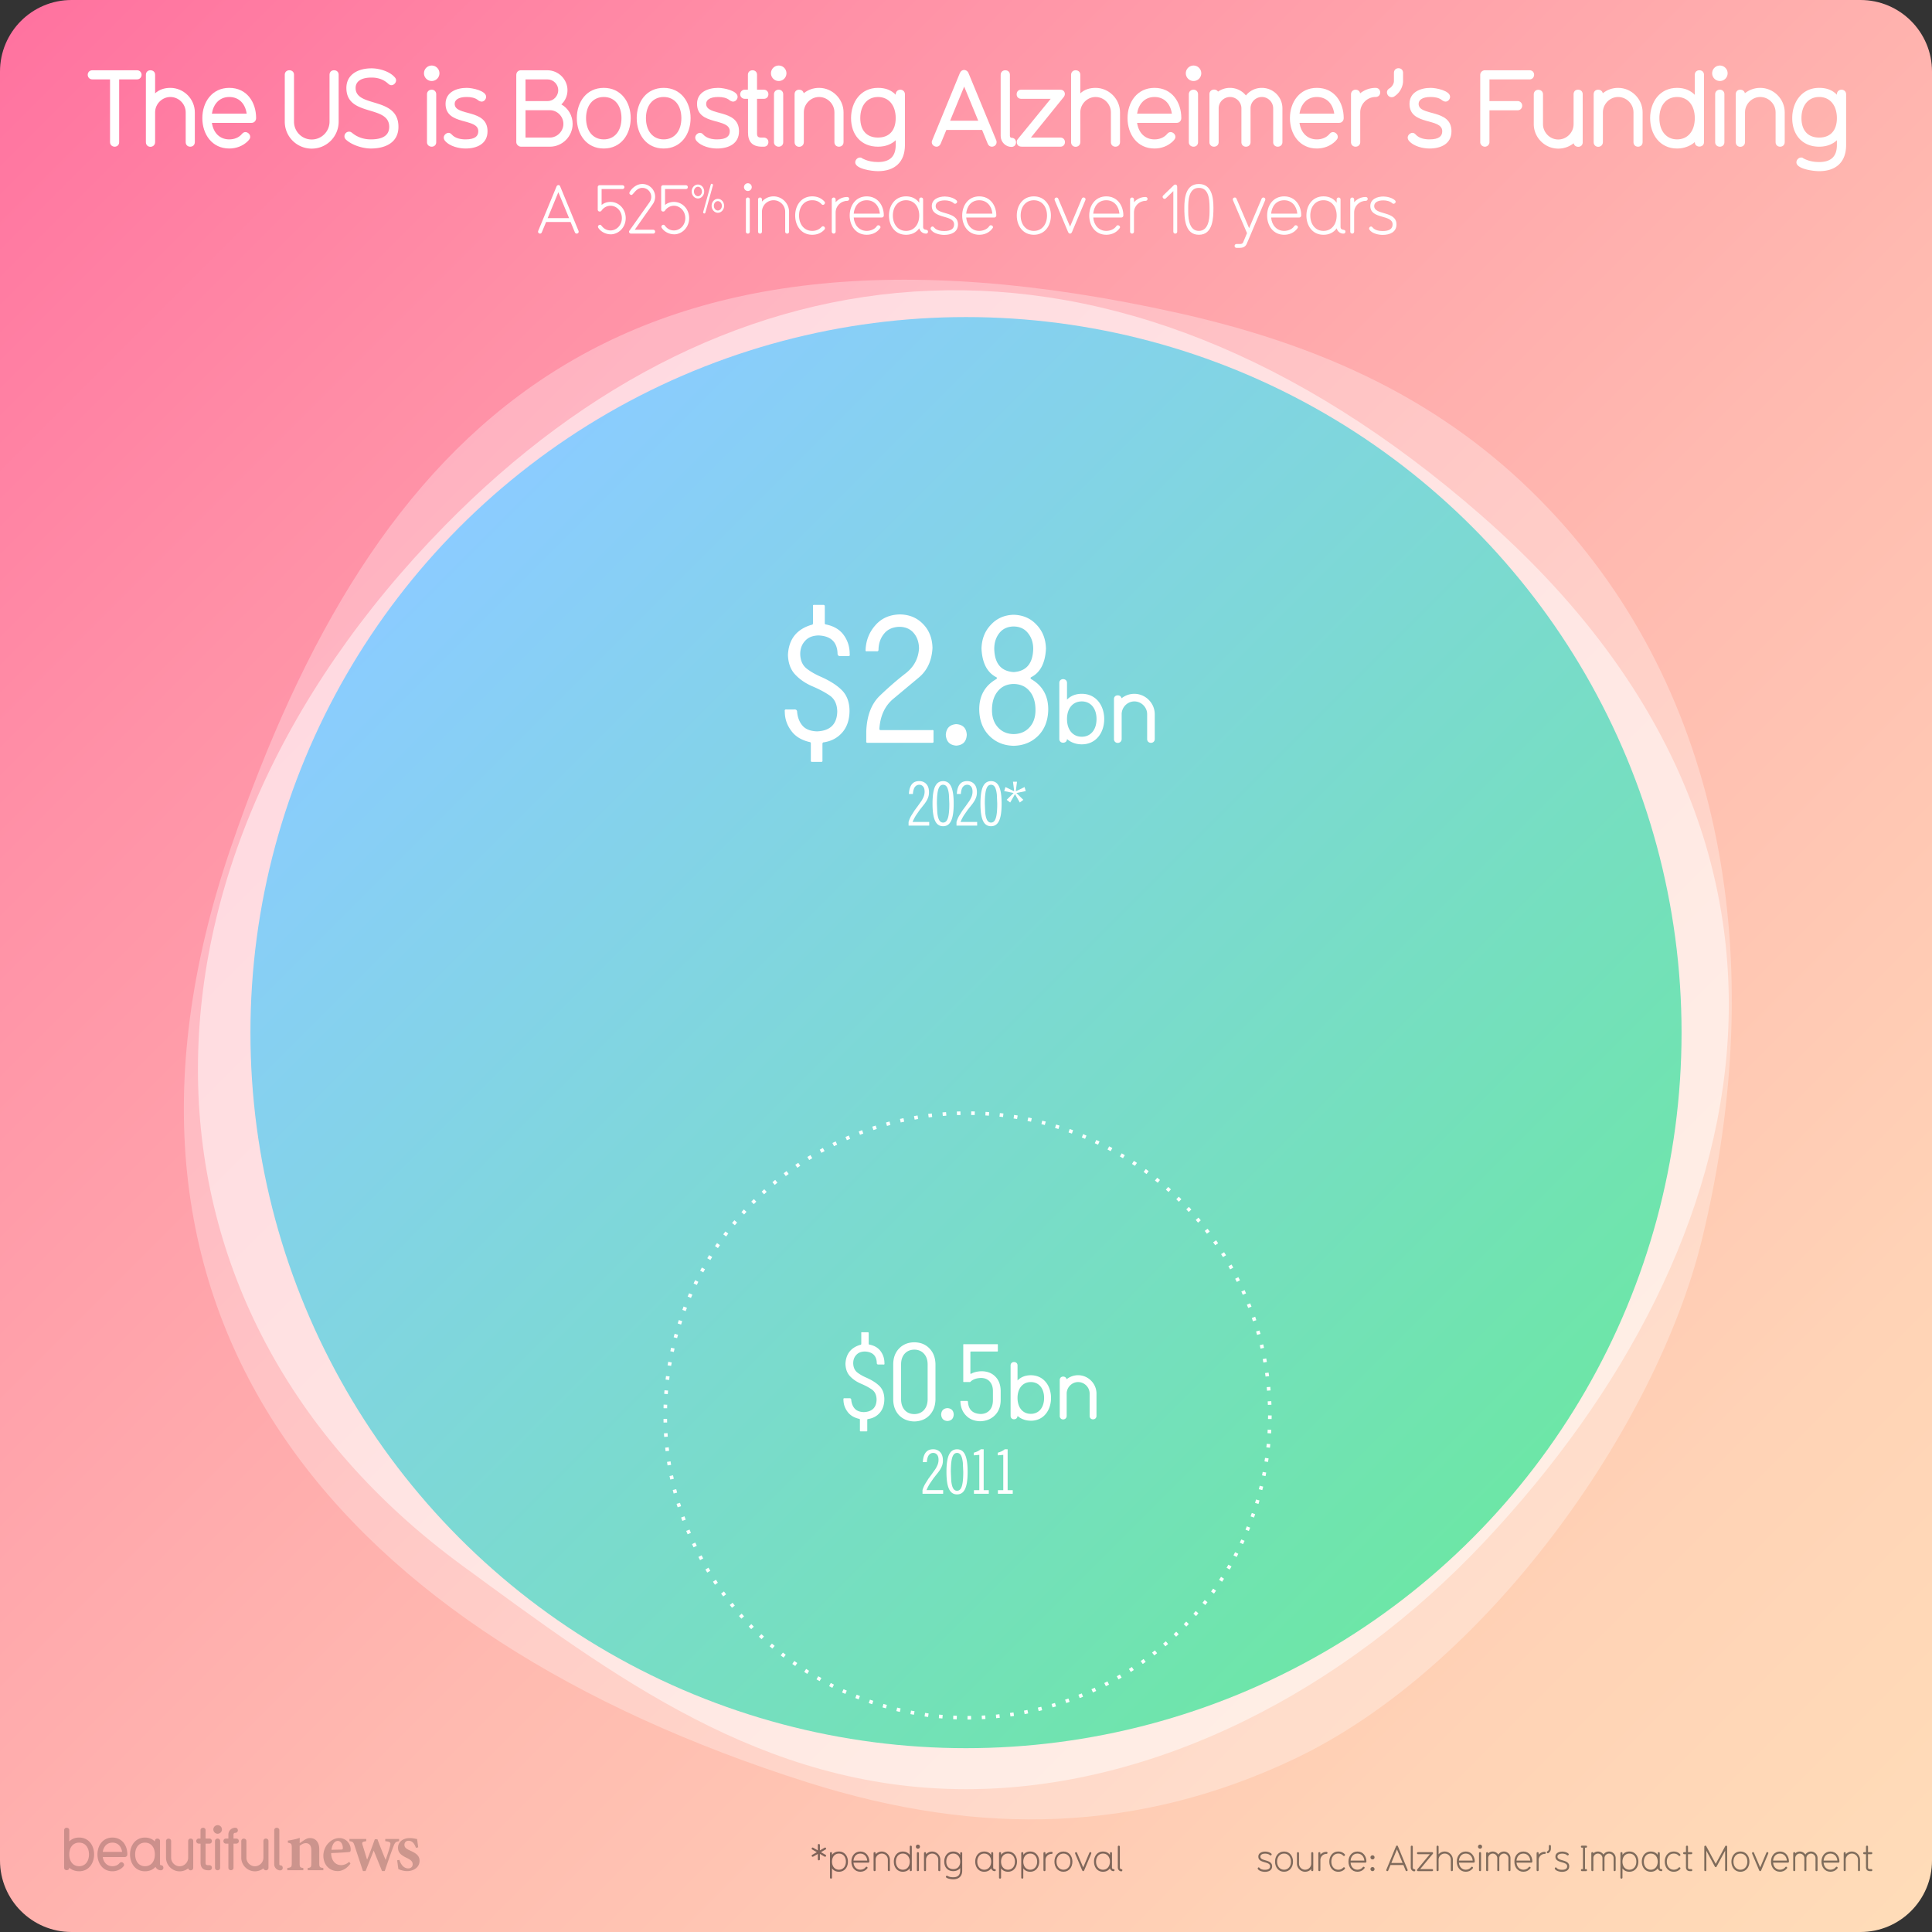 <svg xmlns="http://www.w3.org/2000/svg" xmlns:xlink="http://www.w3.org/1999/xlink" viewBox="0 0 1080 1080"><rect x="0" y="0" width="1080" height="1080" fill="#333333" stroke="none"/><linearGradient id="A" gradientUnits="userSpaceOnUse" x1="11.716" y1="11.716" x2="1068.284" y2="1068.284"><stop offset="0" stop-color="#ff73a0"/><stop offset=".227" stop-color="#ff92a7"/><stop offset=".567" stop-color="#ffbab0"/><stop offset=".836" stop-color="#ffd3b6"/><stop offset="1" stop-color="#ffdcb8"/></linearGradient><path d="M1040 1080H40c-22.09 0-40-17.91-40-40V40C0 17.91 17.91 0 40 0h1000c22.09 0 40 17.91 40 40v1000c0 22.09-17.91 40-40 40z" fill="url(#A)"/><g fill="#fff"><path d="M658.94 175.047c89.674 20.015 154.86 54.773 206.505 109.06 98.217 103.24 123.728 253.463 86.006 408.57C926.02 797.24 831 932.375 723.323 983.36c-85.7 40.57-174.25 44.023-272.345 12.868-256.97-81.615-413.663-255.618-321.633-523.3 79.892-232.378 213.2-368.495 529.594-297.88z" opacity=".3"/><path d="M828.2 288.24c206.712 180.775 160.027 405.353 1.278 573.936C751.87 944.603 646.21 1000.156 540 1000.163c-113.817.007-197.73-63.625-281.508-124.927-194.833-142.562-195.97-391.51-10.08-581.17 158.5-161.716 372.46-187.148 579.8-5.825z" opacity=".5"/></g><linearGradient id="B" gradientUnits="userSpaceOnUse" x1="257.157" y1="294.399" x2="822.843" y2="860.084"><stop offset="0" stop-color="#f0467f"/><stop offset="0" stop-color="#8bccff"/><stop offset="1" stop-color="#6de6a7"/></linearGradient><circle cx="540" cy="577.241" r="400" fill="url(#B)"/><circle cx="540.865" cy="791.241" r="169" fill="none" stroke="#fff" stroke-width="2" stroke-dasharray="1.996,5.988"/><g fill="#fff"><path d="M480.7 793.713c0-.4-.176-.586-.527-.586-2.93-.703-5.098-2.07-6.504-4.102-1.446-1.992-2.168-4.198-2.168-6.62-.117-.586.097-.84.645-.762h2.52c.703-.078 1.093.156 1.172.703.156 2.03.78 3.7 1.875 4.98s2.812 1.973 5.156 2.05c4.648-.195 7.03-2.52 7.148-6.973-.04-2.54-.9-4.414-2.578-5.625-1.68-1.172-3.77-2.285-6.27-3.34-2.422-1.055-4.434-2.44-6.035-4.16s-2.442-4.022-2.52-6.914c.273-5.508 3.047-9.043 8.32-10.605.352 0 .527-.214.527-.645v-5.86c-.08-.43.097-.605.527-.527h3.047c.4-.038.586.138.586.527v5.742c-.04.43.117.645.47.645 2.812.586 4.902 1.855 6.27 3.8 1.367 1.914 2.05 4.102 2.05 6.562.117.625-.08.88-.586.762h-2.578c-.665.08-1.036-.155-1.113-.703-.08-4.18-2.305-6.366-6.68-6.562-2.1.04-3.7.684-4.805 1.934-1.133 1.2-1.7 2.774-1.7 4.688.078 2.227.82 3.906 2.227 5.04 1.445 1.134 3.223 2.148 5.332 3.047 3.203 1.445 5.644 3.047 7.324 4.805 1.68 1.797 2.52 4.2 2.52 7.207-.04 3.086-.88 5.587-2.52 7.5s-3.8 3.086-6.504 3.516c-.352 0-.527.195-.527.586v5.742c.078.43-.098.624-.527.586h-3.047c-.4.038-.567-.138-.527-.527v-5.92zm38.894-39.903c2.148 2.227 3.26 5.137 3.34 8.73v19.805c-.08 3.595-1.192 6.524-3.34 8.8-2.15 2.227-4.98 3.378-8.496 3.457-3.477-.08-6.3-1.23-8.496-3.457-2.15-2.265-3.243-5.194-3.28-8.8V762.54c.04-3.594 1.132-6.504 3.28-8.73 2.187-2.265 5.02-3.418 8.496-3.457 3.516.04 6.347 1.192 8.496 3.457zm-15.88 8.73v19.805c.04 2.423.703 4.375 1.992 5.86 1.328 1.485 3.125 2.247 5.4 2.285 2.265-.038 4.062-.8 5.4-2.285s2-3.437 2.05-5.86V762.54c-.04-2.422-.723-4.355-2.05-5.8-1.33-1.484-3.125-2.246-5.4-2.285-2.266.04-4.063.8-5.4 2.285-1.3 1.446-1.953 3.38-1.992 5.8v-.06.06zm29.42 28.185c-.117 2.266-1.3 3.477-3.516 3.633-2.188-.156-3.36-1.367-3.516-3.633.156-2.227 1.328-3.418 3.516-3.574 2.227.156 3.4 1.347 3.516 3.574v-.06.06zm7.973-6.915c.312 4.22 2.656 6.426 7.03 6.62 2.03 0 3.7-.664 4.98-1.992 1.25-1.327 1.894-3.184 1.934-5.566v-5.332c0-2.1-.567-3.828-1.7-5.156-1.172-1.367-2.812-2.07-4.922-2.1-2.54.08-4.473.742-5.8 1.992-.196.273-.45.372-.762.293h-2.87c-.43.08-.606-.097-.527-.527v-20.098c-.08-.43.097-.605.527-.527h18.28c.43-.078.605.098.527.527v2.988c.078.43-.098.625-.527.586H542.98c-.4-.078-.567.098-.527.527v11.602c0 .352.176.43.527.234 1.562-.858 3.496-1.3 5.8-1.348 3.164.04 5.703 1.035 7.617 2.988 1.953 1.954 2.95 4.63 2.988 8.027v5.332c-.08 3.516-1.192 6.3-3.34 8.38s-4.844 3.144-8.086 3.223c-3.28-.08-5.9-1.113-7.852-3.105-1.992-1.992-3.067-4.57-3.223-7.734-.08-.4.097-.565.527-.527h3.047c.432-.04.647.195.647.702v-.06.06zm35.123 10.375c-4.814 0-7.38-2.654-7.424-2.7 0 1.26-.945 1.9-1.98 1.9-.945 0-1.9-.63-1.9-1.9v-28.17c0-1.306.945-1.936 1.9-1.936 1.035 0 1.98.63 1.98 1.9v8.414c1.8-1.845 4.275-2.925 7.424-2.925 7.245 0 11.295 5.94 11.295 12.7 0 6.795-4.05 12.735-11.295 12.735zm0-21.6c-4.5 0-7.424 3.5-7.424 8.864 0 5.4 2.925 8.9 7.424 8.9s7.425-3.5 7.425-8.9c0-5.354-2.925-8.864-7.425-8.864zm34.785 20.835c-1 0-1.9-.675-1.9-1.9v-12.5c0-3.5-2.925-6.435-6.435-6.435-3.465 0-6.4 2.925-6.4 6.435v12.465c0 1.26-.945 1.98-1.98 1.98a1.85 1.85 0 0 1-1.89-1.935v-20.114c0-1.305.945-1.9 1.9-1.9.9 0 1.7.494 1.935 1.484a10.25 10.25 0 0 1 6.435-2.25c5.58 0 10.26 4.635 10.26 10.26v12.465c.001 1.26-.9 1.936-1.934 1.936z"/><use xlink:href="#D"/><path d="M540.91 822.764c0 2.222-.12 4.126-.357 5.713s-.6 2.9-1.088 3.91-1.105 1.774-1.853 2.262-1.62.73-2.618.73-1.87-.244-2.618-.73-1.366-1.24-1.853-2.262-.85-2.323-1.088-3.91-.357-3.49-.357-5.713.12-4.125.357-5.712.6-2.9 1.088-3.9 1.105-1.772 1.853-2.26 1.62-.73 2.618-.73 1.87.243 2.618.73 1.365 1.24 1.853 2.26.85 2.324 1.088 3.9.357 3.49.357 5.712zm-2.448 0l-.22-5.05c-.147-1.348-.37-2.43-.663-3.247s-.658-1.4-1.088-1.75a2.3 2.3 0 0 0-1.496-.526c-.567 0-1.065.176-1.496.526s-.793.936-1.088 1.75-.516 1.9-.663 3.247-.22 3.032-.22 5.05l.22 5.05c.148 1.35.368 2.43.663 3.247s.657 1.4 1.088 1.75.93.526 1.496.526a2.3 2.3 0 0 0 1.496-.526c.43-.352.793-.936 1.088-1.75s.516-1.898.663-3.247.22-3.032.22-5.05z"/><use xlink:href="#E"/><use xlink:href="#E" x="13.395"/><path d="M453.275 415.705c0-.617-.278-.928-.835-.928-4.64-1.113-8.07-3.277-10.298-6.494-2.3-3.154-3.433-6.647-3.433-10.483-.186-.928.154-1.33 1.02-1.206h4c1.113-.123 1.73.248 1.855 1.113.247 3.217 1.236 5.845 2.97 7.886s4.453 3.124 8.164 3.247c7.36-.3 11.133-4 11.318-11.04-.062-4.02-1.423-6.988-4.082-8.906-2.66-1.855-5.97-3.618-9.927-5.288-3.835-1.67-7.02-3.864-9.556-6.587s-3.866-6.37-4-10.947c.432-8.72 4.824-14.317 13.174-16.792.557 0 .835-.34.835-1.02v-9.277c-.125-.68.154-.958.835-.835h4.824c.618-.06.928.218.928.835v9.092c-.062.682.186 1.02.742 1.02 4.453.928 7.76 2.938 9.927 6.03 2.164 3.03 3.247 6.494 3.247 10.4.186 1-.125 1.392-.928 1.206h-4.082c-1.052.125-1.64-.246-1.763-1.113-.125-6.617-3.65-10.08-10.576-10.4-3.34.062-5.876 1.083-7.607 3.062-1.794 1.918-2.7 4.393-2.7 7.422.123 3.525 1.3 6.186 3.525 7.98 2.288 1.795 5.103 3.402 8.442 4.824 5.07 2.3 8.937 4.824 11.597 7.607 2.66 2.846 4 6.65 4 11.4-.062 4.887-1.392 8.846-4 11.875s-6.03 4.887-10.298 5.566c-.557 0-.835.3-.835.928v9.092c.123.68-.155.988-.835.928H454.1c-.62.06-.897-.218-.835-.835v-9.372zm38.297-8.47c-.065.65.228.944.88.88h28.516c.716-.13 1 .163.88.88v5.273c.13.717-.163 1.04-.88.977h-35.84c-.717.064-1-.26-.88-.977v-5.37c.325-8.8 2.864-15.462 7.617-20.02s9.473-8.658 14.16-12.305c4.75-3.58 7.324-8.268 7.715-14.062-.065-3.516-1.042-6.38-2.93-8.594-1.9-2.278-4.526-3.45-7.9-3.516-3.7.065-6.577 1.303-8.594 3.7s-3.093 5.34-3.223 8.8c.064.912-.293 1.303-1.074 1.172h-5.273c-.717.13-1-.162-.88-.88.26-5.338 2.115-9.928 5.566-13.77 3.384-3.84 7.9-5.826 13.574-5.957 5.273.065 9.603 1.855 12.988 5.37 3.384 3.45 5.142 7.9 5.273 13.38-.4 7.097-2.93 12.598-7.617 16.504l-14.16 11.816c-4.752 3.908-7.388 9.474-7.9 16.7v-.098.098zm48.858 3.516c-.195 3.776-2.148 5.794-5.86 6.055-3.647-.26-5.6-2.278-5.86-6.055.26-3.7 2.212-5.696 5.86-5.957 3.7.26 5.664 2.246 5.86 5.957v-.098.098zm38.997-61.524c3.384 3.516 5.142 7.976 5.273 13.38-.4 8.073-3.2 13.412-8.398 16.016-.327.26-.293.586.098.977 6.445 3.7 9.634 9.44 9.57 17.188-.13 6-1.987 10.808-5.566 14.453-3.647 3.646-8.237 5.533-13.77 5.664-5.534-.13-10.092-2.018-13.672-5.664s-5.437-8.463-5.566-14.453c-.065-7.747 3.125-13.477 9.57-17.188.4-.4.423-.716.098-.977-5.2-2.604-8.008-7.942-8.398-16.016.13-5.403 1.888-9.863 5.273-13.38 3.32-3.58 7.552-5.436 12.695-5.566 5.2.13 9.473 1.986 12.793 5.566zm-12.792 61.133c3.7-.064 6.673-1.334 8.887-3.8 2.212-2.408 3.32-5.63 3.32-9.668 0-4.36-1.074-7.845-3.223-10.45-2.148-2.67-5.144-4.036-8.984-4.102-3.776.065-6.738 1.433-8.887 4.102-2.148 2.604-3.223 6.088-3.223 10.45 0 4.037 1.106 7.26 3.32 9.668 2.213 2.475 5.143 3.744 8.8 3.8v-.098.098zm10.937-47.657c0-3.45-.977-6.38-2.93-8.8-1.9-2.408-4.558-3.646-8.008-3.7-3.452.065-6.12 1.303-8.008 3.7s-2.832 5.34-2.832 8.8c.195 8.203 3.8 12.533 10.84 12.988 7.096-.454 10.743-4.785 10.938-12.988zm27.14 53.388c-5.35 0-8.2-2.95-8.25-3 0 1.4-1.05 2.1-2.2 2.1-1.05 0-2.1-.7-2.1-2.1v-31.3c0-1.45 1.05-2.15 2.1-2.15 1.15 0 2.2.7 2.2 2.1v9.35c2-2.05 4.75-3.25 8.25-3.25 8.05 0 12.55 6.6 12.55 14.1 0 7.55-4.5 14.15-12.55 14.15zm0-24c-5 0-8.25 3.9-8.25 9.85 0 6 3.25 9.9 8.25 9.9s8.25-3.9 8.25-9.9c.001-5.95-3.25-9.85-8.25-9.85zm38.65 23.15c-1.1 0-2.1-.75-2.1-2.1v-13.9c0-3.9-3.25-7.15-7.15-7.15-3.85 0-7.1 3.25-7.1 7.15v13.85c0 1.4-1.05 2.2-2.2 2.2-1.05 0-2.1-.75-2.1-2.15V390.8c0-1.45 1.05-2.1 2.1-2.1 1 0 1.9.55 2.15 1.65a11.39 11.39 0 0 1 7.15-2.5c6.2 0 11.4 5.15 11.4 11.4v13.85c0 1.4-1 2.15-2.15 2.15z"/><use xlink:href="#D" x="-7.787" y="-373.513"/><use xlink:href="#F"/><use xlink:href="#D" x="19.004" y="-373.513"/><use xlink:href="#F" x="26.79"/><path d="M567.833 442.35l4.896-2.38.68 2.244-5.236 1.088 3.876 3.808-1.972 1.496-2.686-4.692-2.686 4.692-1.972-1.496 3.876-3.808-5.236-1.088.68-2.244 4.896 2.38-.68-5.372h2.244l-.68 5.372z"/></g><path d="M44.228 1046.045c-3.568 0-5.47-1.97-5.503-2.002 0 .935-.7 1.4-1.468 1.4-.7 0-1.4-.467-1.4-1.4v-20.88a1.35 1.35 0 0 1 1.401-1.434c.767 0 1.468.467 1.468 1.4v6.238c1.334-1.368 3.168-2.17 5.503-2.17 5.37 0 8.373 4.403 8.373 9.406 0 5.04-3.002 9.442-8.373 9.442zm0-16c-3.335 0-5.503 2.602-5.503 6.57 0 4.003 2.168 6.604 5.503 6.604s5.504-2.602 5.504-6.604c0-3.968-2.168-6.57-5.504-6.57zm25.555 8.037h-12.34c.467 3.136 2.468 5.137 5.403 5.137 1.5 0 3.002-.533 3.97-1.734.3-.333.634-.533 1.034-.533.734 0 1.5.667 1.5 1.468 0 .4-.1.7-.8 1.4-1.5 1.468-3.57 2.235-5.704 2.235-5.37 0-8.372-4.437-8.372-9.44 0-4.97 3.002-9.406 8.372-9.406 5.437 0 8.34 4.437 8.34 9.406 0 .734-.534 1.467-1.4 1.467zm-6.938-8.038c-3.136 0-4.97 2.3-5.403 5.17H68.25c-.467-3.202-2.468-5.17-5.404-5.17zm27.055 15.444c-1.834 0-2.668-1.3-2.97-1.9-1.334 1.468-3.27 2.47-5.87 2.47-5.438 0-8.372-4.47-8.372-9.44s3.002-9.406 8.372-9.406c2.335 0 4.203.834 5.504 2.202v-.134c0-.367.133-1.5 1.4-1.5.7 0 1.468.367 1.468 1.4v12.875c0 .434.3.6.467.6.935 0 1.435.667 1.435 1.434a1.37 1.37 0 0 1-1.435 1.4zm-8.84-15.444c-3.336 0-5.504 2.602-5.504 6.57 0 4.003 2.168 6.604 5.504 6.604 3.37 0 5.504-2.602 5.504-6.604 0-3.968-2.135-6.57-5.504-6.57zm25.554 15.476c-.633 0-1.267-.367-1.4-1.1-1.334 1.034-2.97 1.668-4.804 1.668-4.136 0-7.604-3.436-7.604-7.605v-9.24a1.37 1.37 0 0 1 1.4-1.435c.768 0 1.468.5 1.468 1.4v9.272c0 2.602 2.168 4.77 4.736 4.77 2.603 0 4.77-2.17 4.77-4.77v-9.24c0-1.034.667-1.468 1.4-1.468.768 0 1.435.5 1.435 1.435v14.9c-.001.934-.668 1.4-1.402 1.4zm10.444-.032h-.567c-3.17 0-4.37-1.668-4.37-4.403V1030.6h-1c-.8 0-1.435-.634-1.435-1.4 0-.8.634-1.435 1.4-1.435h1v-4.637c0-.934.7-1.4 1.435-1.4s1.4.467 1.4 1.4v4.637h2.135c.934 0 1.4.768 1.4 1.4 0 .8-.533 1.434-1.4 1.434h-2.135v10.774c0 .934.333 1.268 1.268 1.268h.833c.868 0 1.435.634 1.435 1.4-.001.8-.534 1.435-1.4 1.435zm4.604-20.415a2.401 2.401 0 1 1 0-4.802 2.401 2.401 0 1 1 0 4.802zm0 20.415c-.733 0-1.467-.5-1.467-1.4V1029.2c0-.935.733-1.435 1.467-1.435a1.37 1.37 0 0 1 1.401 1.435v14.876c0 .935-.7 1.402-1.4 1.402zm10.376-14.878h-1.5v13.442c0 .935-.7 1.4-1.468 1.4-.7 0-1.4-.467-1.4-1.4V1030.6h-1.37c-.9 0-1.4-.667-1.4-1.4 0-.768.5-1.435 1.4-1.435h1.367v-2.27c0-2.135 1.77-3.77 3.836-3.77.968 0 1.468.667 1.468 1.434 0 .7-.5 1.4-1.468 1.4-.566 0-.967.434-.967.9v2.302h1.5c.967 0 1.468.667 1.468 1.435 0 .734-.5 1.4-1.467 1.4zm16.644 14.9c-.633 0-1.267-.367-1.4-1.1-1.334 1.034-2.97 1.668-4.804 1.668-4.136 0-7.604-3.436-7.604-7.605v-9.24a1.37 1.37 0 0 1 1.4-1.435c.768 0 1.468.5 1.468 1.4v9.272c0 2.602 2.168 4.77 4.736 4.77 2.603 0 4.77-2.17 4.77-4.77v-9.24c0-1.034.667-1.468 1.4-1.468.768 0 1.435.5 1.435 1.435v14.9c-.001.934-.667 1.4-1.402 1.4zm7.943.034c-1.802 0-3.336-1.534-3.336-3.402v-18.98c0-.967.7-1.434 1.435-1.434s1.435.467 1.435 1.4v19.013c0 .4.3.567.467.567.934 0 1.435.667 1.435 1.435-.002.733-.503 1.4-1.436 1.4zm15.37-.066v-1.264c1.886-.237 2.046-.438 2.046-3.157v-6.7c0-2.8-1.248-4.017-3.064-4.017-1.237 0-2.345.6-3.47 1.493v9.476c0 2.527.187 2.658 2.06 2.896v1.264h-8.968v-1.264c2.254-.33 2.5-.4 2.5-3v-8.2c0-2.446-.303-2.565-2.185-2.922v-1.184c2.173-.292 4.63-.807 6.653-1.533l-.052 2.95 2.6-1.745c1.16-.713 2-1.086 3.16-1.086 3.194 0 5.2 2.338 5.2 6.3v7.5c0 2.54.237 2.657 2.277 2.92v1.264h-8.74zm23.9-3.703c-2.458 3.427-5.488 4.178-7.014 4.178-5.142 0-8.124-3.936-8.124-8.594 0-2.745 1.183-5.396 2.832-7.062 1.74-1.8 3.945-2.814 6.082-2.814 3.73 0 6.396 3.126 6.37 6.347-.014.715-.08 1.277-.612 1.4-.767.184-6.17.5-10.318.647.062 4.587 2.717 6.74 5.556 6.74 1.572 0 3.104-.597 4.543-1.866l.685 1.014zm-7.07-12.7c-1.667 0-3.167 1.807-3.516 4.963l5.486-.118c.6-.026.848-.146.848-.792.04-2.022-1.037-4.053-2.818-4.053zm34.284.145c-1.943.343-2.248.624-3.105 2.765-1.33 3.462-3.102 8.53-4.934 13.94h-1.512l-4.65-11.46-4.55 11.46h-1.472l-4.685-14.192c-.687-1.985-.94-2.274-2.855-2.512v-1.25h9.397v1.25c-2.325.345-2.535.672-2.058 2.133l2.52 8.214c1.507-3.68 2.988-7.62 4.327-11.424h1.456c1.4 3.76 2.986 7.702 4.573 11.568.742-2.107 2.062-5.964 2.557-8.108.412-1.674-.008-2.078-2.753-2.383v-1.25h7.742v1.25zm9.4 3.746c-.92-2.606-2.155-3.984-4.2-3.984-1.206 0-2.225.86-2.225 2.266 0 1.497 1.046 2.264 3.16 3.216 3.278 1.496 5.3 2.787 5.3 5.736 0 3.85-3.6 5.764-6.945 5.764-2.06 0-4.088-.737-4.92-1.16l-.662-4.892 1.252-.224c.8 2.5 2.33 4.75 4.976 4.75 1.505 0 2.438-.952 2.438-2.28 0-1.423-.76-2.333-3.092-3.467-2.67-1.295-5.107-2.64-5.107-5.775 0-3.046 2.533-5.42 6.565-5.42 1.818 0 3.242.396 4.112.567l.62 4.577-1.25.328z" opacity=".2"/><g opacity=".5"><use xlink:href="#G"/><use xlink:href="#H"/><path d="M733.564 1045.98c-.28 0-.58-.2-.58-.56v-.64c-.84.98-2.06 1.54-3.42 1.54-2.48 0-4.56-2.08-4.56-4.56v-5.842c0-.36.3-.56.58-.56.26 0 .56.2.56.56v5.842c0 1.9 1.52 3.42 3.42 3.42s3.42-1.52 3.42-3.42v-5.842c0-.36.3-.56.58-.56.26 0 .56.2.56.56v9.502a.56.56 0 0 1-.561.562z"/><use xlink:href="#I"/><path d="M751.702 1044.798c-.88.98-2.1 1.52-3.58 1.52-3.22 0-5.02-2.64-5.02-5.66 0-3 1.8-5.64 5.02-5.64 1.48 0 2.7.54 3.58 1.52a.53.53 0 0 1 .16.381.63.63 0 0 1-.58.6c-.14 0-.28-.06-.42-.2-.66-.74-1.58-1.16-2.74-1.16-2.36 0-3.88 1.9-3.88 4.5s1.52 4.52 3.88 4.52c1.16 0 2.08-.44 2.74-1.16.14-.14.28-.2.42-.2.3 0 .58.26.58.58.001.138-.04.258-.16.398z"/><use xlink:href="#J"/><path d="M767.26 1039.417c-.64 0-1.16-.5-1.16-1.14s.52-1.14 1.16-1.14c.62 0 1.12.5 1.12 1.14s-.5 1.14-1.12 1.14zm0 6.562c-.64 0-1.16-.5-1.16-1.14s.52-1.14 1.16-1.14c.62 0 1.12.5 1.12 1.14s-.5 1.14-1.12 1.14zm19.043.001c-.2 0-.42-.12-.52-.34l-1.28-3.08h-7.2l-1.28 3.08c-.08.22-.32.34-.5.34-.3 0-.58-.22-.58-.54 0-.1 0-.16.04-.26l5.4-13.104a.63.63 0 0 1 .58-.38c.2 0 .38.12.48.38l5.4 13.104a.59.59 0 0 1 .04.26c.001.32-.28.54-.58.54zm-5.4-12.183l-3.14 7.622h6.3l-3.16-7.622z"/><use xlink:href="#K"/><path d="M800.522 1045.98h-7.86a.54.54 0 0 1-.561-.54.72.72 0 0 1 .12-.4l7.102-8.542h-6.66c-.36 0-.56-.3-.56-.58 0-.26.2-.56.56-.56h7.86c.32 0 .58.24.58.54 0 .14-.02.26-.14.4l-7.082 8.54h6.642c.38 0 .58.3.58.58a.56.56 0 0 1-.58.561zm11.08 0c-.28 0-.58-.2-.58-.56v-5.84c0-1.9-1.52-3.42-3.42-3.42a3.42 3.42 0 0 0-3.421 3.421v5.84a.56.56 0 0 1-.561.561c-.28 0-.58-.2-.58-.56V1032.3c0-.36.3-.56.58-.56.26 0 .56.2.56.56v4.26c.84-.98 2.06-1.54 3.42-1.54a4.6 4.6 0 0 1 4.561 4.561v5.84c-.001.36-.3.56-.56.56z"/><use xlink:href="#J" x="60.56"/><path d="M827.36 1033.436c-.64 0-1.14-.5-1.14-1.14s.5-1.14 1.14-1.14 1.14.5 1.14 1.14a1.13 1.13 0 0 1-1.141 1.14zm0 12.543c-.28 0-.58-.18-.58-.56v-9.502c0-.36.28-.56.58-.56.26 0 .56.18.56.56v9.502c-.001.36-.262.56-.56.56zm16.422.001c-.28 0-.56-.2-.56-.56v-6.72c0-1.38-1.16-2.54-2.54-2.54s-2.56 1.16-2.56 2.52v6.74c0 .36-.28.56-.56.56s-.58-.2-.58-.56v-6.72a2.57 2.57 0 0 0-2.521-2.541c-1.4 0-2.56 1.16-2.56 2.52v6.74a.56.56 0 0 1-.561.561c-.28 0-.58-.2-.58-.56v-9.502c0-.36.3-.56.58-.56.26 0 .56.2.56.56v.12c.66-.64 1.56-1.02 2.54-1.02a3.71 3.71 0 0 1 3.121 1.7 3.69 3.69 0 0 1 3.1-1.7c2.08 0 3.7 1.64 3.7 3.66v6.74c.003.36-.297.562-.578.562z"/><use xlink:href="#J" x="92.759"/><path d="M863.54 1036.337a3.42 3.42 0 0 0-3.421 3.42v5.66a.56.56 0 0 1-.561.561c-.28 0-.58-.2-.58-.56v-9.502c0-.36.3-.56.58-.56.26 0 .56.2.56.56v.82c.9-.98 2.08-1.54 3.42-1.54.36 0 .58.3.58.56a.58.58 0 0 1-.58.581zm2-.46c-.12.06-.2.1-.3.1-.34 0-.56-.36-.56-.68 0-.44 1.14-.54 1.14-1.82v-1.52c0-.38.28-.6.56-.6s.58.22.58.6v1.52c0 .46-.22 1.74-1.42 2.4z"/><use xlink:href="#G" x="166.077"/><path d="M886.6 1045.98h-2.28c-.36 0-.58-.3-.58-.56a.58.58 0 0 1 .58-.58h.56v-11.982h-.56c-.36 0-.58-.28-.58-.56s.22-.56.58-.56h2.28c.36 0 .56.28.56.56s-.2.56-.56.56h-.58v11.982h.58c.36 0 .56.3.56.58a.56.56 0 0 1-.561.561zm15.98 0c-.28 0-.56-.2-.56-.56v-6.72c0-1.38-1.16-2.54-2.54-2.54s-2.56 1.16-2.56 2.52v6.74c0 .36-.28.56-.56.56s-.58-.2-.58-.56v-6.72a2.57 2.57 0 0 0-2.521-2.541c-1.4 0-2.56 1.16-2.56 2.52v6.74a.56.56 0 0 1-.561.561c-.28 0-.58-.2-.58-.56v-9.502c0-.36.3-.56.58-.56.26 0 .56.2.56.56v.12c.66-.64 1.56-1.02 2.54-1.02a3.71 3.71 0 0 1 3.121 1.7 3.69 3.69 0 0 1 3.1-1.7c2.08 0 3.7 1.64 3.7 3.66v6.74c.002.36-.297.562-.578.562zm8.26.338c-1.74 0-3.04-.72-3.88-1.9v5.182a.58.58 0 0 1-.561.58.58.58 0 0 1-.58-.58v-13.684c0-.36.3-.56.58-.56.26 0 .56.2.56.56v.98c.84-1.16 2.14-1.88 3.88-1.88 3.22 0 5.02 2.64 5.02 5.64 0 3.02-1.8 5.66-5.02 5.66zm0-10.162c-2.38 0-3.88 1.9-3.88 4.5s1.5 4.52 3.88 4.52 3.88-1.92 3.88-4.52-1.5-4.5-3.88-4.5z"/><use xlink:href="#L"/><path d="M939.22 1044.798c-.88.98-2.1 1.52-3.58 1.52-3.22 0-5.02-2.64-5.02-5.66 0-3 1.8-5.64 5.02-5.64 1.48 0 2.7.54 3.58 1.52a.53.53 0 0 1 .16.381.63.63 0 0 1-.58.6c-.14 0-.28-.06-.42-.2-.66-.74-1.58-1.16-2.74-1.16-2.36 0-3.88 1.9-3.88 4.5s1.52 4.52 3.88 4.52c1.16 0 2.08-.44 2.74-1.16.14-.14.28-.2.42-.2.3 0 .58.26.58.58a.57.57 0 0 1-.16.398zm6.22 1.182h-.62c-1.58 0-2.36-.78-2.36-2.34v-7.142h-1.02c-.36 0-.56-.3-.56-.58 0-.26.2-.56.56-.56h1.02v-3.06c0-.36.3-.56.58-.56s.56.2.56.56v3.06h1.84c.36 0 .56.3.56.56 0 .28-.2.58-.56.58h-1.84v7.142c0 .98.28 1.2 1.22 1.2h.62c.36 0 .56.3.56.58a.56.56 0 0 1-.56.56zm19.48 0c-.28 0-.56-.2-.56-.56v-10.862l-4.76 8.843c-.12.26-.3.36-.46.36-.22 0-.4-.12-.54-.36l-4.74-8.843v10.862a.56.56 0 0 1-.561.561c-.28 0-.58-.2-.58-.56V1032.3c0-.34.3-.56.6-.56a.52.52 0 0 1 .479.28l5.302 9.902 5.32-9.902c.12-.2.3-.28.48-.28.3 0 .6.22.6.56v13.122c.001.36-.3.56-.58.56zm7.98.338c-3.22 0-5.02-2.64-5.02-5.66 0-3 1.8-5.64 5.02-5.64s5.02 2.64 5.02 5.64c-.001 3.02-1.802 5.66-5.02 5.66zm0-10.162c-2.36 0-3.88 1.9-3.88 4.5s1.52 4.52 3.88 4.52c2.38 0 3.88-1.92 3.88-4.52s-1.5-4.5-3.88-4.5zm15.56-.02l-3.94 9.382c-.12.26-.3.46-.56.46s-.46-.2-.58-.46l-3.94-9.362c-.04-.1-.04-.18-.04-.26 0-.32.28-.54.58-.54.18 0 .4.08.5.34l3.48 8.222 3.46-8.222c.12-.26.32-.36.52-.36.3 0 .58.22.58.54 0 .06 0 .16-.06.26z"/><use xlink:href="#M"/><path d="M1015.44 1045.98c-.28 0-.56-.2-.56-.56v-6.72c0-1.38-1.16-2.54-2.54-2.54s-2.56 1.16-2.56 2.52v6.74c0 .36-.28.56-.56.56s-.58-.2-.58-.56v-6.72a2.57 2.57 0 0 0-2.521-2.541c-1.4 0-2.56 1.16-2.56 2.52v6.74a.56.56 0 0 1-.561.561c-.28 0-.58-.2-.58-.56v-9.502c0-.36.3-.56.58-.56.26 0 .56.2.56.56v.12c.66-.64 1.56-1.02 2.54-1.02a3.71 3.71 0 0 1 3.121 1.7c.66-1.02 1.8-1.7 3.1-1.7 2.08 0 3.7 1.64 3.7 3.66v6.74c.002.36-.298.562-.578.562z"/><use xlink:href="#J" x="264.417"/><use xlink:href="#N"/><path d="M1046.077 1045.98h-.62c-1.58 0-2.36-.78-2.36-2.34v-7.142h-1.02c-.36 0-.56-.3-.56-.58 0-.26.2-.56.56-.56h1.02v-3.06c0-.36.3-.56.58-.56s.56.2.56.56v3.06h1.84c.36 0 .56.3.56.56 0 .28-.2.58-.56.58h-1.84v7.142c0 .98.28 1.2 1.22 1.2h.62c.36 0 .56.3.56.58a.56.56 0 0 1-.561.561z"/></g><g opacity=".5"><path d="M461.223 1037.937c-.1 0-.18 0-.3-.08l-2.6-1.5v3a.56.56 0 0 1-.561.58c-.28 0-.58-.2-.58-.58v-3l-2.6 1.5c-.08.04-.2.08-.3.08-.3 0-.56-.28-.56-.58 0-.18.1-.36.3-.48l2.6-1.5-2.6-1.5c-.2-.12-.3-.3-.3-.48 0-.3.26-.6.56-.6.1 0 .22.02.3.1l2.6 1.5v-3.02c0-.36.3-.56.58-.56.26 0 .56.2.56.56v3.02l2.6-1.5c.12-.08.2-.1.3-.1.34 0 .58.3.58.6 0 .18-.1.36-.3.48l-2.6 1.5 2.6 1.5c.2.12.3.3.3.48a.58.58 0 0 1-.58.58z"/><use xlink:href="#O"/><use xlink:href="#M" x="-514.076"/><use xlink:href="#N" x="-542.296"/><path d="M509.143 1045.98c-.28 0-.58-.2-.58-.56v-1c-.84 1.18-2.14 1.9-3.88 1.9-3.22 0-5.02-2.64-5.02-5.66 0-3 1.8-5.64 5.02-5.64 1.74 0 3.04.72 3.88 1.88v-4.6c0-.36.3-.56.58-.56.26 0 .56.2.56.56v13.122a.56.56 0 0 1-.56.562zm-4.46-9.823c-2.36 0-3.88 1.9-3.88 4.5s1.52 4.52 3.88 4.52c2.38 0 3.88-1.92 3.88-4.52s-1.5-4.5-3.88-4.5zm8.437-2.72c-.64 0-1.14-.5-1.14-1.14s.5-1.14 1.14-1.14 1.14.5 1.14 1.14-.5 1.14-1.14 1.14zm0 12.543c-.28 0-.58-.18-.58-.56v-9.502c0-.36.28-.56.58-.56.26 0 .56.18.56.56v9.502c0 .36-.26.56-.56.56zm11.962.001c-.28 0-.58-.2-.58-.56v-5.84c0-1.9-1.52-3.42-3.42-3.42a3.42 3.42 0 0 0-3.421 3.421v5.84a.56.56 0 0 1-.561.561c-.28 0-.58-.2-.58-.56v-9.502c0-.36.3-.56.58-.56.26 0 .56.2.56.56v.64c.9-.98 2.08-1.54 3.42-1.54a4.6 4.6 0 0 1 4.561 4.561v5.84c0 .36-.3.56-.56.56zm7.78 4.56c-1.7 0-4.102-.64-4.102-1.36 0-.32.26-.64.58-.64.22 0 .68.34 1.06.48.52.18 1.34.38 2.46.38 2.56 0 3.88-1.26 3.88-3.72v-1.4c-.88 1.06-2.14 1.7-3.88 1.7-3.16 0-5.02-2.24-5.02-5.32 0-3 1.8-5.64 5.02-5.64 1.74 0 3.04.72 3.88 1.88v-.96c0-.36.3-.56.58-.56.26 0 .56.2.56.56v9.742c-.001 3.18-1.9 4.86-5.02 4.86zm0-14.383c-2.36 0-3.88 1.9-3.88 4.5 0 2.58 1.42 4.18 3.88 4.18s3.88-1.6 3.88-4.18c-.001-2.6-1.5-4.5-3.88-4.5z"/><use xlink:href="#L" x="-372.617"/><use xlink:href="#O" x="94.499"/><path d="M575.902 1046.318c-1.74 0-3.04-.72-3.88-1.9v5.182a.58.58 0 0 1-.561.58.58.58 0 0 1-.58-.58v-13.684c0-.36.3-.56.58-.56.26 0 .56.2.56.56v.98c.84-1.16 2.14-1.88 3.88-1.88 3.22 0 5.02 2.64 5.02 5.64-.001 3.02-1.8 5.66-5.02 5.66zm0-10.162c-2.38 0-3.88 1.9-3.88 4.5s1.5 4.52 3.88 4.52 3.88-1.92 3.88-4.52-1.502-4.5-3.88-4.5z"/><use xlink:href="#I" x="-153.661"/><use xlink:href="#H" x="-123.323"/><path d="M610.02 1036.137l-3.94 9.382c-.12.26-.3.46-.56.46s-.46-.2-.58-.46l-3.94-9.362c-.04-.1-.04-.18-.04-.26 0-.32.28-.54.58-.54.18 0 .4.08.5.34l3.48 8.222 3.46-8.222c.12-.26.32-.36.52-.36.3 0 .58.22.58.54-.001.06-.001.16-.06.26z"/><use xlink:href="#L" x="-306.22"/><use xlink:href="#K" x="-163.76"/></g><g fill="#fff"><path d="M76.57 44.38h-9.96v35.1c0 1.62-1.2 2.52-2.52 2.52-1.26 0-2.58-.9-2.58-2.52v-35.1h-9.84c-1.74 0-2.64-1.32-2.64-2.58 0-1.2.9-2.52 2.58-2.52h24.96c1.68 0 2.58 1.32 2.58 2.52-.001 1.26-.9 2.58-2.58 2.58z"/><use xlink:href="#P"/><use xlink:href="#Q"/><path d="M174.25 83.08c-8.22 0-15.06-6.6-15.06-15.06V41.8c0-1.68 1.26-2.52 2.58-2.52s2.58.84 2.58 2.52v26.22c0 5.52 4.44 9.96 9.9 9.96s9.96-4.44 9.96-9.96V41.862c0-1.74 1.2-2.58 2.52-2.58 1.38 0 2.58.84 2.58 2.52V68.02c.002 8.22-6.598 15.06-15.058 15.06zm33.06-.06c-4.38 0-10.5-1.8-13.92-4.98-.66-.6-.84-1.26-.84-1.86a2.6 2.6 0 0 1 2.58-2.58c.9 0 1.2.3 2.28 1.14 2.94 2.22 6.42 3.18 9.9 3.18 7.14 0 10.26-2.58 10.26-7.02 0-12.48-23.94-5.4-23.94-21.72 0-7.32 6.18-10.98 14.1-10.98 4.14 0 10.08 1.62 13.02 5.1.48.54.66 1.08.66 1.62 0 1.44-1.32 2.7-2.58 2.7-.9 0-1.38-.42-2.4-1.32-2.4-2.04-5.46-2.94-8.7-2.94-6.48 0-8.94 2.58-8.94 5.82 0 11.22 23.94 4.56 23.94 21.72-.001 8.94-7.5 12.12-15.42 12.12z"/><use xlink:href="#R"/><use xlink:href="#S"/><path d="M307.386 82h-16.14c-1.38 0-2.64-1.26-2.64-2.52V41.862c0-1.44 1.08-2.58 2.52-2.58h14.88c6.12 0 11.22 5.04 11.22 11.1 0 3.24-1.32 6-3.42 7.98 3.84 2.16 6.3 6.24 6.3 10.92.001 6.96-5.76 12.72-12.72 12.72zm-1.38-37.62h-12.24V56.5h12.24c3.84 0 6.06-3.24 6.06-6.06 0-3.3-2.7-6.06-6.06-6.06zm1.38 17.22h-13.62v15.3h13.62c4.08 0 7.56-3.54 7.56-7.62 0-4.2-3.48-7.68-7.56-7.68zm30.12 21.42c-9.66 0-15.06-7.92-15.06-16.98 0-9 5.4-16.92 15.06-16.92s15.06 7.92 15.06 16.92c0 9.06-5.4 16.98-15.06 16.98zm0-28.8c-6 0-9.9 4.68-9.9 11.82 0 7.2 3.9 11.88 9.9 11.88 6.06 0 9.9-4.68 9.9-11.88 0-7.14-3.84-11.82-9.9-11.82zm33.48 28.8c-9.66 0-15.06-7.92-15.06-16.98 0-9 5.4-16.92 15.06-16.92s15.06 7.92 15.06 16.92c0 9.06-5.4 16.98-15.06 16.98zm0-28.8c-6 0-9.9 4.68-9.9 11.82 0 7.2 3.9 11.88 9.9 11.88 6.06 0 9.9-4.68 9.9-11.88.001-7.14-3.84-11.82-9.9-11.82z"/><use xlink:href="#S" x="140.577"/><path d="M427.024 82h-1.02c-5.7 0-7.86-3-7.86-7.92V55.24h-1.8c-1.44 0-2.58-1.14-2.58-2.52 0-1.44 1.14-2.58 2.52-2.58h1.8v-8.34c0-1.68 1.26-2.52 2.58-2.52s2.52.84 2.52 2.52v8.34h3.84c1.68 0 2.52 1.38 2.52 2.52 0 1.44-.96 2.58-2.52 2.58h-3.84v19.38c0 1.68.6 2.28 2.28 2.28h1.5c1.56 0 2.58 1.14 2.58 2.52 0 1.44-.96 2.58-2.52 2.58z"/><use xlink:href="#R" x="193.976"/><use xlink:href="#T"/><path d="M490.803 95.68c-3.66 0-12.72-1.32-12.72-4.92 0-1.38 1.26-2.7 2.58-2.7 1.38 0 .18.18 3.36 1.38 1.44.54 3.6 1.14 6.78 1.14 6.66 0 9.9-3.18 9.9-9.48v-2.7c-2.34 2.22-5.7 3.6-9.9 3.6-9.48 0-15.06-6.72-15.06-15.96 0-9 5.4-16.92 15.06-16.92 4.2 0 7.44 1.26 9.9 3.84v-.24c0-1.68 1.38-2.58 2.58-2.58 1.26 0 2.58.9 2.58 2.58V81.1c-.001 9.54-5.7 14.58-15.06 14.58zm0-41.458c-6 0-9.9 4.68-9.9 11.82 0 6.84 3.6 10.86 9.9 10.86s9.9-4.02 9.9-10.86c0-7.14-3.84-11.82-9.9-11.82zM554.46 82c-.9 0-1.8-.48-2.28-1.56l-3.18-7.8h-19.98l-3.24 7.8c-.48 1.08-1.38 1.56-2.22 1.56-1.32 0-2.7-1.02-2.7-2.52 0-.36.06-.72.24-1.02l15.42-37.498c.72-1.56 1.68-1.86 2.46-1.86.54 0 1.86.3 2.46 1.86l15.48 37.498c.12.3.18.66.18 1.02.001 1.5-1.26 2.52-2.64 2.52zm-15.48-33.6l-7.86 19.08h15.72l-7.86-19.08zm26.402 33.72c-3.24 0-6-2.76-6-6.12V41.862c0-1.74 1.26-2.58 2.58-2.58s2.58.84 2.58 2.52V76c0 .72.54 1.02.84 1.02 1.68 0 2.58 1.2 2.58 2.58 0 1.32-.9 2.52-2.58 2.52zM592.8 82h-21.48c-2.88 0-2.94-1.98-2.94-2.88 0-.36.18-.9.54-1.32l18.42-22.56H570.9c-1.74 0-2.58-1.2-2.58-2.52 0-1.38.84-2.58 2.52-2.58h21.9c1.62 0 2.52 1.14 2.52 2.4 0 .6-.24 1.2-.66 1.74L576.3 76.9h16.44c1.68 0 2.58 1.2 2.58 2.58 0 1.26-.9 2.52-2.52 2.52z"/><use xlink:href="#P" x="517.19"/><path d="M657.84 68.68h-22.2c.84 5.64 4.44 9.24 9.72 9.24 2.7 0 5.4-.96 7.14-3.12.54-.6 1.14-.96 1.86-.96 1.32 0 2.7 1.2 2.7 2.64 0 .72-.18 1.26-1.44 2.52-2.7 2.64-6.42 4.02-10.26 4.02-9.66 0-15.06-7.98-15.06-16.98 0-8.94 5.4-16.92 15.06-16.92 9.78 0 15 7.98 15 16.92 0 1.32-.96 2.64-2.52 2.64zm-12.48-14.46c-5.64 0-8.94 4.14-9.72 9.3h19.44c-.84-5.76-4.44-9.3-9.72-9.3z"/><use xlink:href="#R" x="425.872"/><path d="M714.238 82c-1.26 0-2.52-.9-2.52-2.52v-18.9c0-3.48-2.88-6.36-6.3-6.36-3.54 0-6.36 2.88-6.36 6.3v18.9c0 1.68-1.2 2.58-2.58 2.58-1.32 0-2.52-.9-2.52-2.52v-18.9c0-3.48-2.88-6.36-6.36-6.36s-6.36 2.88-6.36 6.3v18.9c0 1.68-1.26 2.58-2.64 2.58-1.26 0-2.52-.9-2.52-2.52V52.66c0-1.74 1.32-2.58 2.64-2.58.84 0 1.68.36 2.16 1.14a11.56 11.56 0 0 1 6.66-2.1c3.6 0 6.84 1.62 8.94 4.26 2.1-2.64 5.28-4.26 8.88-4.26 6.36 0 11.52 5.1 11.52 11.4v18.9c-.001 1.68-1.26 2.58-2.64 2.58z"/><use xlink:href="#Q" x="607.968"/><path d="M768.898 54.22c-4.62 0-8.52 3.9-8.52 8.58v16.62c0 1.68-1.26 2.58-2.64 2.58-1.26 0-2.52-.9-2.52-2.52V52.72c0-1.68 1.38-2.58 2.52-2.58 1.2 0 2.34.66 2.58 2.04a13.88 13.88 0 0 1 8.58-3.06c1.74 0 2.64 1.2 2.64 2.58 0 1.32-.9 2.52-2.64 2.52zm10.322-.18c-.48.24-.9.3-1.32.3-1.44 0-2.58-1.32-2.58-2.7 0-.84.36-1.56 1.26-2.16 1.56-.84 2.64-2.7 2.64-4.14v-4.56c0-1.74 1.2-2.64 2.52-2.64 1.38 0 2.58.9 2.58 2.64v4.56c-.001 1.92-.9 6.06-5.1 8.7z"/><use xlink:href="#S" x="538.85"/><path d="M855.056 44.38h-22.44V56.5h15.72c1.5 0 2.58 1.2 2.58 2.58s-1.02 2.58-2.58 2.58h-15.72v17.82a2.58 2.58 0 0 1-2.52 2.52c-1.44 0-2.64-1.14-2.64-2.52V41.862c0-1.44 1.2-2.58 2.64-2.58h24.96c1.56 0 2.52 1.14 2.52 2.52 0 1.26-.9 2.58-2.52 2.58zm27.172 37.68c-1.14 0-2.28-.66-2.52-1.98-2.4 1.86-5.34 3-8.64 3-7.44 0-13.68-6.18-13.68-13.68V52.78c0-1.68 1.26-2.58 2.52-2.58 1.38 0 2.64.9 2.64 2.52V69.4c0 4.68 3.9 8.58 8.52 8.58 4.68 0 8.58-3.9 8.58-8.58V52.78c0-1.86 1.2-2.64 2.52-2.64 1.38 0 2.58.9 2.58 2.58v26.82c-.001 1.68-1.2 2.52-2.52 2.52z"/><use xlink:href="#T" x="446.687"/><path d="M949.97 81.94c-1.32 0-2.58-.84-2.58-2.52 0 0-3.54 3.6-9.9 3.6-9.66 0-15.06-7.92-15.06-16.98 0-9 5.4-16.92 15.06-16.92 4.2 0 7.56 1.44 9.9 3.9v-11.16c0-1.74 1.26-2.58 2.58-2.58s2.58.84 2.58 2.52V79.42c0 1.68-1.26 2.52-2.58 2.52zM937.5 54.22c-6 0-9.9 4.68-9.9 11.82 0 7.2 3.9 11.88 9.9 11.88 6.06 0 9.9-4.68 9.9-11.88-.001-7.14-3.84-11.82-9.9-11.82z"/><use xlink:href="#R" x="720.102"/><use xlink:href="#T" x="526.127"/><path d="M1016.93 95.68c-3.66 0-12.72-1.32-12.72-4.92 0-1.38 1.26-2.7 2.58-2.7 1.38 0 .18.18 3.36 1.38 1.44.54 3.6 1.14 6.78 1.14 6.66 0 9.9-3.18 9.9-9.48v-2.7c-2.34 2.22-5.7 3.6-9.9 3.6-9.48 0-15.06-6.72-15.06-15.96 0-9 5.4-16.92 15.06-16.92 4.2 0 7.44 1.26 9.9 3.84v-.24c0-1.68 1.38-2.58 2.58-2.58 1.26 0 2.58.9 2.58 2.58V81.1c.002 9.54-5.697 14.58-15.057 14.58zm0-41.458c-6 0-9.9 4.68-9.9 11.82 0 6.84 3.6 10.86 9.9 10.86s9.9-4.02 9.9-10.86c.001-7.14-3.84-11.82-9.9-11.82zm-694.554 76.37c-.38 0-.798-.228-.987-.646l-2.432-5.852h-13.68l-2.432 5.852c-.15.418-.607.646-.95.646-.57 0-1.103-.418-1.103-1.025 0-.2 0-.305.076-.494l10.26-24.887c.2-.456.646-.722 1.102-.722.38 0 .722.228.912.722l10.26 24.887c.075.2.075.304.075.494 0 .607-.53 1.025-1.1 1.025zm-10.258-23.138l-5.966 14.476h11.97l-6.003-14.476zm29.184 23.518c-2.546 0-5.434-1.368-6.84-3.6-.152-.228-.2-.418-.2-.608 0-.607.57-1.102 1.14-1.102s.608.304 1.18.912c1.215 1.443 2.812 2.24 4.7 2.24 3.344 0 6.345-2.887 6.345-6.877 0-4.027-3-6.915-6.345-6.915-2.622 0-4.33 1.672-5.016 2.698-.228.38-.57.53-1.025.53-.646 0-1.102-.417-1.102-1.14v-12.5c0-.646.493-1.063 1.063-1.063h12.7c.76 0 1.14.53 1.14 1.063s-.38 1.064-1.14 1.064h-11.6v8.9c1.216-.988 2.85-1.7 4.978-1.7 4.673 0 8.5 3.95 8.5 9.08-.001 5.055-3.84 9.044-8.5 9.044zm23.863-.38H352.74c-.646 0-1.103-.532-1.103-1.063 0-.23.114-.456.23-.608l11.322-15.995c.53-.798.874-1.862.874-2.85 0-2.774-2.204-5.054-4.978-5.054-3.6 0-5.054 3.95-6.08 3.95-.57 0-1.178-.456-1.178-1.063 0-.874 2.888-5.054 7.257-5.054 3.95 0 7.143 3.23 7.143 7.105a7.29 7.29 0 0 1-1.329 4.18l-10.07 14.285h10.335c.684 0 1.063.57 1.063 1.103 0 .493-.38 1.063-1.063 1.063zm11.59.38c-2.546 0-5.434-1.368-6.84-3.6-.152-.228-.2-.418-.2-.608 0-.607.57-1.102 1.14-1.102s.608.304 1.178.912c1.217 1.443 2.812 2.24 4.712 2.24 3.344 0 6.345-2.887 6.345-6.877 0-4.027-3-6.915-6.345-6.915-2.622 0-4.33 1.672-5.016 2.698-.228.38-.57.53-1.025.53-.646 0-1.103-.417-1.103-1.14v-12.5c0-.646.494-1.063 1.064-1.063h12.7c.76 0 1.14.53 1.14 1.063s-.38 1.064-1.14 1.064h-11.6v8.9c1.216-.988 2.85-1.7 4.978-1.7 4.673 0 8.5 3.95 8.5 9.08-.001 5.055-3.84 9.044-8.5 9.044zm13.404-20.032c-1.927 0-3.5-1.75-3.5-3.9s1.573-3.878 3.5-3.878c1.906 0 3.48 1.73 3.48 3.878s-1.573 3.9-3.48 3.9zm0-6.536c-1.107 0-2.237 1.04-2.237 2.637s1.13 2.637 2.237 2.637 2.216-1.042 2.216-2.637-1.108-2.637-2.216-2.637zm8.375-.82l-4.23 15.287c-.1.3-.288.465-.554.465-.333 0-.688-.266-.688-.643 0-.066 0-.133.022-.177l4.23-15.287c.1-.333.3-.488.576-.488a.7.7 0 0 1 .665.665.59.59 0 0 1-.021.178zm2.748 15.353c-1.906 0-3.48-1.75-3.48-3.9 0-2.127 1.572-3.877 3.48-3.877 1.927 0 3.5 1.75 3.5 3.877 0 2.15-1.573 3.9-3.5 3.9zm0-6.514c-1.108 0-2.216 1.04-2.216 2.614 0 1.595 1.107 2.637 2.216 2.637 1.13 0 2.237-1.042 2.237-2.637 0-1.572-1.107-2.614-2.237-2.614zm16.785-5.653a2.166 2.166 0 1 1 0-4.332 2.166 2.166 0 0 1 0 4.332zm0 23.822c-.532 0-1.103-.342-1.103-1.063v-18.05c0-.684.532-1.063 1.103-1.063.494 0 1.063.342 1.063 1.063v18.048c.001.684-.494 1.063-1.063 1.063zm21.962 0c-.53 0-1.102-.38-1.102-1.063v-11.095a6.47 6.47 0 0 0-6.497-6.497c-3.57 0-6.497 2.888-6.497 6.497v11.095c0 .684-.57 1.063-1.063 1.063-.532 0-1.103-.38-1.103-1.063v-18.05c0-.684.57-1.063 1.103-1.063.494 0 1.063.38 1.063 1.063v1.216c1.7-1.86 3.95-2.926 6.497-2.926 4.7 0 8.663 3.914 8.663 8.663v11.095c0 .684-.57 1.063-1.064 1.063zm20.824-2.242c-1.672 1.86-4 2.887-6.8 2.887-6.117 0-9.536-5.015-9.536-10.752 0-5.7 3.42-10.715 9.536-10.715 2.812 0 5.13 1.026 6.8 2.888.23.23.305.494.305.722 0 .57-.532 1.14-1.103 1.14-.266 0-.53-.114-.798-.38-1.254-1.406-3-2.204-5.205-2.204-4.483 0-7.37 3.6-7.37 8.55s2.888 8.587 7.37 8.587c2.204 0 3.95-.836 5.205-2.204.267-.266.532-.38.798-.38a1.13 1.13 0 0 1 1.103 1.102c0 .265-.076.493-.305.76z"/><use xlink:href="#U"/><use xlink:href="#V"/><use xlink:href="#W"/><path d="M527.802 131.314c-2.28 0-6.117-.798-7.447-3-.15-.23-.15-.418-.15-.57 0-.607.53-1.14 1.102-1.14.228 0 .607.19.836.532 1.367 1.67 3.8 2.014 5.66 2.014 3.686 0 5.547-1.216 5.547-3.686 0-5.737-12.462-2.698-12.462-10.297 0-3.837 3.837-5.32 7.295-5.32 1.976 0 5.016.685 6.535 2.204.228.228.342.494.342.722 0 .57-.57 1.14-1.178 1.14-.23 0-.494-.076-.722-.304-1.18-1.14-3.306-1.596-4.978-1.596-3.344 0-5.13 1.292-5.13 3.153 0 5.32 12.462 2.508 12.462 10.297 0 4.332-3.8 5.85-7.713 5.85z"/><use xlink:href="#V" x="62.889"/><path d="M577.923 131.238c-6.117 0-9.536-5.015-9.536-10.752 0-5.7 3.42-10.715 9.536-10.715s9.537 5.016 9.537 10.715c0 5.737-3.42 10.752-9.537 10.752zm0-19.3c-4.483 0-7.37 3.6-7.37 8.55s2.888 8.587 7.37 8.587c4.52 0 7.37-3.647 7.37-8.587s-2.85-8.55-7.37-8.55zm28.802-.038l-7.484 17.82c-.23.494-.57.874-1.064.874s-.874-.38-1.102-.874l-7.484-17.78c-.076-.2-.076-.342-.076-.494 0-.607.53-1.025 1.102-1.025.342 0 .76.15.95.646l6.6 15.616 6.573-15.616c.23-.494.608-.684.988-.684.57 0 1.102.418 1.102 1.025 0 .114 0 .305-.115.494zm20.175 9.688h-15.768c.342 4.332 3.153 7.485 7.295 7.485 2.052 0 4.483-.912 5.585-2.622.267-.418.57-.53.912-.53.57 0 1.178.455 1.178 1.025 0 .342 0 .418-.722 1.254-1.748 2.052-4.293 3.04-6.953 3.04-6.117 0-9.536-5.015-9.536-10.752 0-5.7 3.42-10.715 9.536-10.715s9.537 5.054 9.537 10.715c.001.57-.532 1.102-1.064 1.102zm-8.473-9.65c-4.56 0-6.953 3.495-7.295 7.485h14.628c-.34-4.33-3.153-7.485-7.333-7.485zm21.966.342c-3.57 0-6.497 2.888-6.497 6.497v10.753c0 .684-.57 1.063-1.063 1.063-.532 0-1.103-.38-1.103-1.063v-18.05c0-.684.57-1.063 1.103-1.063.494 0 1.063.38 1.063 1.063v1.558c1.7-1.86 3.95-2.925 6.497-2.925.684 0 1.102.57 1.102 1.063 0 .533-.418 1.102-1.102 1.102zm16.567 18.312c-.57 0-1.063-.418-1.063-1.063v-22.72l-4.142 4.027c-.2.228-.456.342-.722.342-.608 0-1.14-.57-1.14-1.178 0-.23.15-.494.342-.722l6.003-5.813c.304-.228.608-.304.722-.304.798 0 1.103.57 1.103 1.33v25.04c-.001.646-.457 1.064-1.103 1.064zm13.223.646c-8.055 0-8.13-9.65-8.13-15.197 0-5.434.836-13.185 8.093-13.185 7.105 0 8.17 7.295 8.17 13.185 0 5.508-.114 15.197-8.13 15.197zm5.965-15.197c0-5.434-.76-11.02-5.965-11.02-5.7 0-5.965 7-5.965 11.02v2.432c0 4.407.836 10.6 5.927 10.6 5.205 0 6.003-6.193 6.003-10.6v-2.432zm31.082-4.104l-10.297 24.354c-.76 1.786-2.317 2.28-4.064 2.28h-1.672c-.685 0-1.064-.57-1.064-1.102 0-.494.38-1.063 1.064-1.063h1.672c.835 0 1.7-.038 2.05-.912l2.166-5.167-7.865-18.4c-.075-.2-.075-.342-.075-.494 0-.607.53-1.025 1.102-1.025.342 0 .76.15.95.646l7.066 16.5 7-16.5c.2-.494.607-.646.987-.646.57 0 1.064.418 1.064 1.025 0 .153 0 .305-.076.495z"/><use xlink:href="#V" x="233.348"/><use xlink:href="#W" x="233.349"/><use xlink:href="#U" x="289.847"/><path d="M772.93 131.314c-2.28 0-6.117-.798-7.447-3-.15-.23-.15-.418-.15-.57 0-.607.53-1.14 1.102-1.14.228 0 .607.19.836.532 1.367 1.67 3.8 2.014 5.66 2.014 3.686 0 5.547-1.216 5.547-3.686 0-5.737-12.462-2.698-12.462-10.297 0-3.837 3.837-5.32 7.295-5.32 1.976 0 5.015.685 6.535 2.204.228.228.342.494.342.722 0 .57-.57 1.14-1.178 1.14-.23 0-.494-.076-.722-.304-1.178-1.14-3.306-1.596-4.978-1.596-3.344 0-5.13 1.292-5.13 3.153 0 5.32 12.462 2.508 12.462 10.297 0 4.332-3.8 5.85-7.713 5.85z"/></g><defs ><path id="D" d="M515.68 835.038v-2.04a16.87 16.87 0 0 1 1.428-3.383l1.87-2.992 2.006-2.72 1.836-2.584c.544-.85.986-1.705 1.326-2.567s.5-1.756.5-2.686c0-1.292-.284-2.262-.85-2.907s-1.27-.97-2.108-.97c-.975 0-1.785.402-2.43 1.207s-1.026 2.125-1.14 3.96h-2.244c.068-1.383.266-2.54.595-3.47s.753-1.67 1.275-2.227 1.1-.946 1.768-1.173 1.36-.34 2.108-.34c1.61 0 2.924.532 3.944 1.598s1.53 2.618 1.53 4.658c0 1.02-.142 1.938-.425 2.754s-.663 1.604-1.14 2.363a20.76 20.76 0 0 1-1.649 2.261l-1.955 2.465-2.057 2.975c-.692 1.09-1.343 2.347-1.955 3.774h9.316v2.04h-11.56z"/><path id="E" d="M544.445 835.038v-2.04h2.992v-19.72l-3.06.27v-1.496a11.92 11.92 0 0 0 2.04-.73c.657-.307 1.27-.697 1.836-1.173h1.632v22.848h2.856v2.04h-8.296z"/><path id="F" d="M533.12 449.25c0 2.222-.12 4.126-.357 5.713s-.6 2.9-1.088 3.91-1.105 1.774-1.853 2.262-1.62.73-2.618.73-1.87-.244-2.618-.73-1.366-1.24-1.853-2.262-.85-2.323-1.088-3.91-.357-3.49-.357-5.713.12-4.125.357-5.712.6-2.9 1.088-3.9 1.105-1.772 1.853-2.26 1.62-.73 2.618-.73 1.87.243 2.618.73 1.365 1.24 1.853 2.26.85 2.324 1.088 3.9.357 3.49.357 5.712zm-2.447 0l-.22-5.05c-.147-1.348-.37-2.43-.663-3.247s-.658-1.4-1.088-1.75a2.3 2.3 0 0 0-1.496-.526c-.567 0-1.065.176-1.496.526s-.793.936-1.088 1.75-.516 1.9-.663 3.247-.22 3.032-.22 5.05l.22 5.05c.148 1.35.368 2.43.663 3.247s.657 1.4 1.088 1.75.93.526 1.496.526a2.3 2.3 0 0 0 1.496-.526c.43-.352.793-.936 1.088-1.75s.516-1.898.663-3.247.22-3.03.22-5.05z"/><path id="G" d="M707.063 1046.36c-1.2 0-3.22-.42-3.92-1.58-.08-.12-.08-.22-.08-.3 0-.32.28-.6.58-.6.12 0 .32.1.44.28.72.88 2 1.06 2.98 1.06 1.94 0 2.92-.64 2.92-1.94 0-3.02-6.562-1.42-6.562-5.422 0-2.02 2.02-2.8 3.84-2.8 1.04 0 2.64.36 3.44 1.16a.56.56 0 0 1 .18.38.65.65 0 0 1-.62.6.53.53 0 0 1-.38-.16c-.62-.6-1.74-.84-2.62-.84-1.76 0-2.7.68-2.7 1.66 0 2.8 6.562 1.32 6.562 5.422 0 2.28-2 3.08-4.06 3.08z"/><path id="H" d="M717.783 1046.318c-3.22 0-5.02-2.64-5.02-5.66 0-3 1.8-5.64 5.02-5.64s5.02 2.64 5.02 5.64c0 3.02-1.8 5.66-5.02 5.66zm0-10.162c-2.36 0-3.88 1.9-3.88 4.5s1.52 4.52 3.88 4.52c2.38 0 3.88-1.92 3.88-4.52s-1.5-4.5-3.88-4.5z"/><path id="I" d="M741.523 1036.337a3.42 3.42 0 0 0-3.421 3.42v5.66a.56.56 0 0 1-.561.561c-.28 0-.58-.2-.58-.56v-9.502c0-.36.3-.56.58-.56.26 0 .56.2.56.56v.82c.9-.98 2.08-1.54 3.42-1.54.36 0 .58.3.58.56 0 .28-.22.58-.58.58z"/><path id="J" d="M763.283 1041.237h-8.302c.18 2.28 1.66 3.94 3.84 3.94 1.08 0 2.36-.48 2.94-1.38.14-.22.3-.28.48-.28.3 0 .62.24.62.54 0 .18 0 .22-.38.66-.92 1.08-2.26 1.6-3.66 1.6-3.22 0-5.02-2.64-5.02-5.66 0-3 1.8-5.64 5.02-5.64s5.02 2.66 5.02 5.64c.001.3-.28.58-.56.58zm-4.46-5.08c-2.4 0-3.66 1.84-3.84 3.94h7.7c-.18-2.28-1.66-3.94-3.86-3.94z"/><path id="K" d="M790.6 1046.1c-1.08 0-1.98-1-1.98-2.12v-11.683c0-.36.3-.56.58-.56.26 0 .56.2.56.56v11.683c0 1.28 1.42.54 1.42 1.44-.001.34-.24.68-.58.68z"/><path id="L" d="M928.68 1045.98h-.02c-.66 0-1.6-.36-1.98-1.56-.84 1.18-2.14 1.9-3.88 1.9-3.26 0-5.02-2.68-5.02-5.66 0-3.02 1.8-5.64 5.02-5.64 1.74 0 3.04.72 3.88 1.88v-.98c0-.32.26-.56.58-.56.28 0 .56.2.56.56v8.062c0 1.28 1.44.48 1.44 1.44a.55.55 0 0 1-.58.562zm-5.88-9.823c-2.36 0-3.88 1.9-3.88 4.5s1.52 4.52 3.88 4.52c2.38 0 3.88-1.92 3.88-4.52s-1.5-4.5-3.88-4.5z"/><path id="M" d="M999.48 1041.237h-8.302c.18 2.28 1.66 3.94 3.84 3.94 1.08 0 2.36-.48 2.94-1.38.14-.22.3-.28.48-.28.3 0 .62.24.62.54 0 .18 0 .22-.38.66-.92 1.08-2.26 1.6-3.66 1.6-3.22 0-5.02-2.64-5.02-5.66 0-3 1.8-5.64 5.02-5.64s5.02 2.66 5.02 5.64c0 .3-.28.58-.56.58zm-4.46-5.08c-2.4 0-3.66 1.84-3.84 3.94h7.7c-.18-2.28-1.66-3.94-3.86-3.94z"/><path id="N" d="M1039.198 1045.98c-.28 0-.58-.2-.58-.56v-5.84c0-1.9-1.52-3.42-3.42-3.42a3.42 3.42 0 0 0-3.421 3.421v5.84a.56.56 0 0 1-.561.561c-.28 0-.58-.2-.58-.56v-9.502c0-.36.3-.56.58-.56.26 0 .56.2.56.56v.64c.9-.98 2.08-1.54 3.42-1.54a4.6 4.6 0 0 1 4.561 4.561v5.84a.56.56 0 0 1-.561.56z"/><path id="O" d="M468.983 1046.318c-1.74 0-3.04-.72-3.88-1.9v5.182a.58.58 0 0 1-.561.58.58.58 0 0 1-.58-.58v-13.684c0-.36.3-.56.58-.56.26 0 .56.2.56.56v.98c.84-1.16 2.14-1.88 3.88-1.88 3.22 0 5.02 2.64 5.02 5.64-.001 3.02-1.8 5.66-5.02 5.66zm0-10.162c-2.38 0-3.88 1.9-3.88 4.5s1.5 4.52 3.88 4.52 3.88-1.92 3.88-4.52-1.5-4.5-3.88-4.5z"/><path id="P" d="M106.33 82c-1.32 0-2.52-.9-2.52-2.52V62.8c0-4.68-3.9-8.58-8.58-8.58-4.62 0-8.52 3.9-8.52 8.58v16.62c0 1.68-1.26 2.64-2.64 2.64-1.26 0-2.52-.9-2.52-2.58V41.862c0-1.74 1.26-2.58 2.52-2.58 1.38 0 2.64.84 2.64 2.52v10.38c2.22-2.1 5.22-3.06 8.52-3.06 7.44 0 13.68 6.18 13.68 13.68v16.62c0 1.68-1.2 2.58-2.58 2.58z"/><path id="Q" d="M140.65 68.68h-22.2c.84 5.64 4.44 9.24 9.72 9.24 2.7 0 5.4-.96 7.14-3.12.54-.6 1.14-.96 1.86-.96 1.32 0 2.7 1.2 2.7 2.64 0 .72-.18 1.26-1.44 2.52-2.7 2.64-6.42 4.02-10.26 4.02-9.66 0-15.06-7.98-15.06-16.98 0-8.94 5.4-16.92 15.06-16.92 9.78 0 15 7.98 15 16.92-.001 1.32-.96 2.64-2.52 2.64zm-12.48-14.46c-5.64 0-8.94 4.14-9.72 9.3h19.44c-.84-5.76-4.44-9.3-9.72-9.3z"/><path id="R" d="M241.328 45.28a4.3 4.3 0 1 1 0-8.639 4.3 4.3 0 1 1 0 8.639zm0 36.72c-1.32 0-2.64-.9-2.64-2.52V52.72c0-1.68 1.32-2.58 2.64-2.58 1.26 0 2.52.9 2.52 2.58v26.76c0 1.68-1.26 2.52-2.52 2.52z"/><path id="S" d="M260.228 83.02c-3.3 0-8.82-1.02-11.64-4.5-.36-.54-.54-1.08-.54-1.56 0-1.5 1.44-2.7 2.7-2.7.72 0 1.26.36 1.86 1.02 1.86 2.04 4.92 2.64 7.62 2.64 5.4 0 7.14-1.86 7.14-4.56 0-7.68-18.3-2.94-18.3-15.3 0-6.54 6.12-8.94 11.82-8.94 3.24 0 10.86 1.62 10.86 4.98 0 1.32-1.08 2.7-2.52 2.7-.54 0-1.38-.3-1.98-.78-1.62-1.38-3.96-1.8-6.36-1.8-4.98 0-6.72 1.86-6.72 3.84 0 7.14 18.36 2.52 18.36 15.3 0 7.08-5.94 9.66-12.3 9.66z"/><path id="T" d="M468.963 82c-1.32 0-2.52-.9-2.52-2.52V62.8c0-4.68-3.9-8.58-8.58-8.58-4.62 0-8.52 3.9-8.52 8.58v16.62c0 1.68-1.26 2.64-2.64 2.64-1.26 0-2.52-.9-2.52-2.58V52.66c0-1.74 1.26-2.52 2.52-2.52 1.2 0 2.28.66 2.58 1.98 2.34-1.86 5.28-3 8.58-3 7.44 0 13.68 6.18 13.68 13.68v16.62c0 1.68-1.2 2.58-2.58 2.58z"/><path id="U" d="M473.623 112.28c-3.57 0-6.497 2.888-6.497 6.497v10.753c0 .684-.57 1.063-1.063 1.063-.532 0-1.103-.38-1.103-1.063V111.48c0-.684.57-1.063 1.103-1.063.494 0 1.063.38 1.063 1.063v1.558c1.7-1.86 3.95-2.925 6.497-2.925.684 0 1.102.57 1.102 1.063-.001.533-.42 1.102-1.102 1.102z"/><path id="V" d="M492.994 121.588h-15.768c.342 4.332 3.153 7.485 7.295 7.485 2.052 0 4.483-.912 5.585-2.622.267-.418.57-.53.912-.53.57 0 1.178.455 1.178 1.025 0 .342 0 .418-.722 1.254-1.748 2.052-4.293 3.04-6.953 3.04-6.117 0-9.536-5.015-9.536-10.752 0-5.7 3.42-10.715 9.536-10.715s9.537 5.054 9.537 10.715c0 .57-.532 1.102-1.064 1.102zm-8.473-9.65c-4.56 0-6.953 3.495-7.295 7.485h14.628c-.342-4.33-3.153-7.485-7.333-7.485z"/><path id="W" d="M517.655 130.592h-.038c-1.254 0-3.04-.684-3.762-2.964-1.596 2.242-4.065 3.61-7.37 3.61-6.193 0-9.536-5.09-9.536-10.752 0-5.737 3.42-10.715 9.536-10.715 3.306 0 5.775 1.368 7.37 3.572v-1.862c0-.607.494-1.063 1.102-1.063.532 0 1.064.38 1.064 1.063v15.312c0 2.432 2.735.912 2.735 2.736a1.04 1.04 0 0 1-1.101 1.064zm-11.17-18.655c-4.483 0-7.37 3.61-7.37 8.55s2.888 8.587 7.37 8.587c4.52 0 7.37-3.647 7.37-8.587s-2.85-8.55-7.37-8.55z"/></defs></svg>